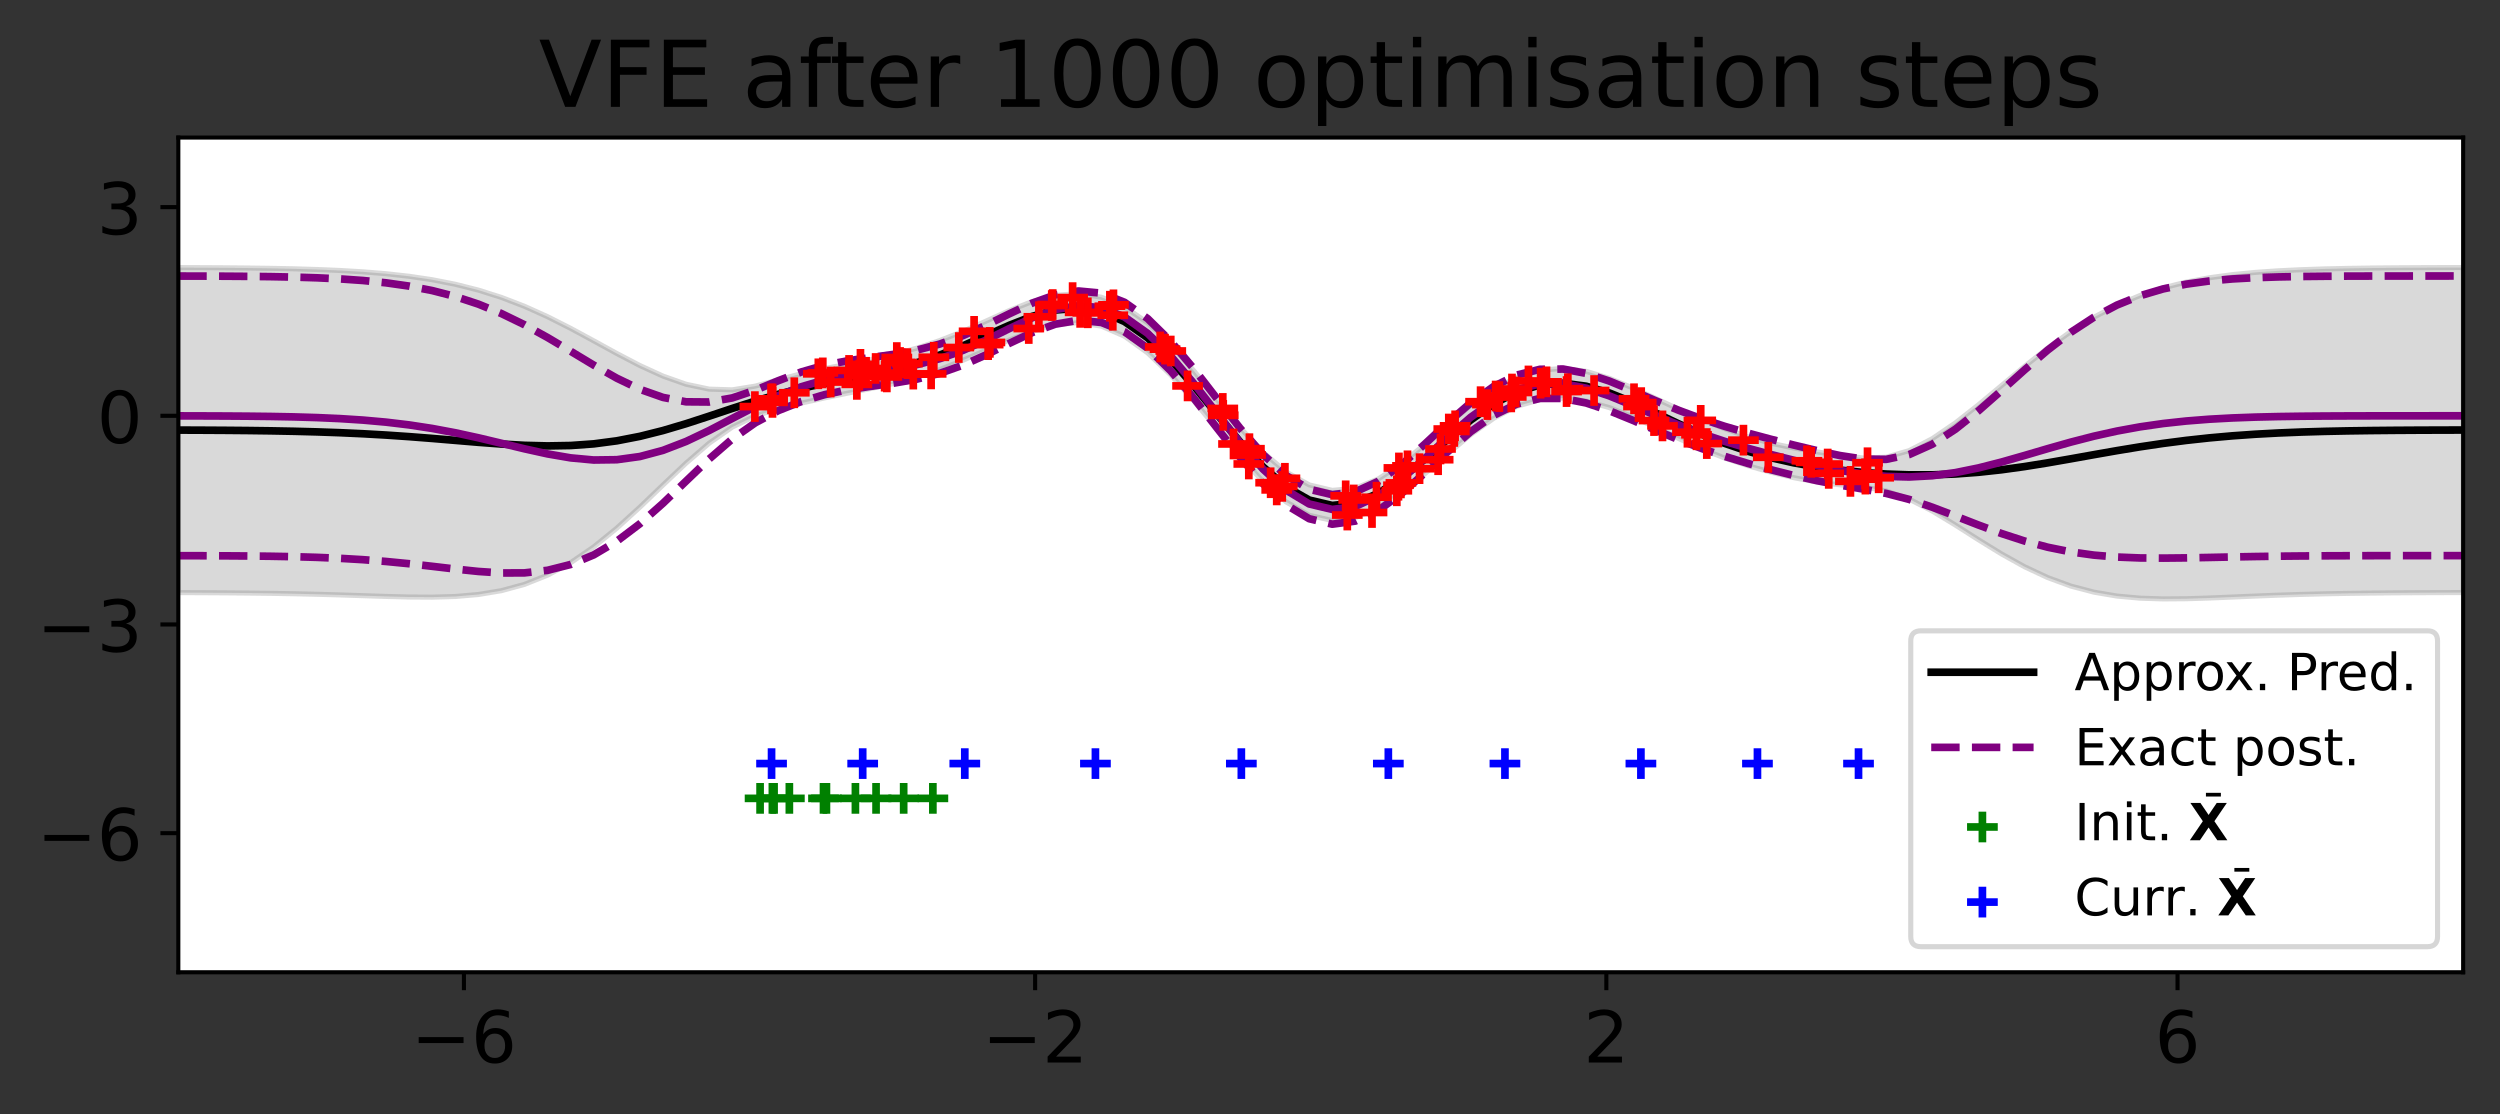 <?xml version="1.0" encoding="utf-8" standalone="no"?>
<!DOCTYPE svg PUBLIC "-//W3C//DTD SVG 1.1//EN"
  "http://www.w3.org/Graphics/SVG/1.1/DTD/svg11.dtd">
<!-- Created with matplotlib (https://matplotlib.org/) -->
<svg height="217.707pt" version="1.1" viewBox="0 0 488.439 217.707" width="488.439pt" xmlns="http://www.w3.org/2000/svg" xmlns:xlink="http://www.w3.org/1999/xlink">
 <rect x="0" y="0" width="488.439" height="217.707" fill="#333333" stroke="none"/>
 <defs>
  <style type="text/css">
*{stroke-linecap:butt;stroke-linejoin:round;}
  </style>
 </defs>
 <g id="figure_1">
  <g id="patch_1">
   <path d="M 0 217.707 
L 488.439 217.707 
L 488.439 -0 
L 0 -0 
z
" style="fill:none;"/>
  </g>
  <g id="axes_1">
   <g id="patch_2">
    <path d="M 34.839 189.957 
L 481.239 189.957 
L 481.239 26.877 
L 34.839 26.877 
z
" style="fill:#ffffff;"/>
   </g>
   <g id="PolyCollection_1">
    <defs>
     <path d="M 34.839 -165.43 
L 34.839 -101.925 
L 39.348 -101.908 
L 43.857 -101.881 
L 48.366 -101.842 
L 52.875 -101.785 
L 57.385 -101.706 
L 61.894 -101.603 
L 66.403 -101.475 
L 70.912 -101.328 
L 75.421 -101.181 
L 79.93 -101.067 
L 84.439 -101.038 
L 88.948 -101.168 
L 93.457 -101.555 
L 97.966 -102.306 
L 102.475 -103.535 
L 106.985 -105.338 
L 111.494 -107.777 
L 116.003 -110.859 
L 120.512 -114.521 
L 125.021 -118.623 
L 129.53 -122.949 
L 134.039 -127.221 
L 138.548 -131.112 
L 143.057 -134.265 
L 147.566 -136.438 
L 152.075 -137.852 
L 156.585 -138.959 
L 161.094 -139.964 
L 165.603 -140.896 
L 170.112 -141.796 
L 174.621 -142.779 
L 179.13 -143.993 
L 183.639 -145.518 
L 188.148 -147.326 
L 192.657 -149.298 
L 197.166 -151.262 
L 201.675 -153.004 
L 206.185 -154.25 
L 210.694 -154.679 
L 215.203 -153.991 
L 219.712 -152.014 
L 224.221 -148.769 
L 228.73 -144.459 
L 233.239 -139.401 
L 237.748 -133.966 
L 242.257 -128.559 
L 246.766 -123.63 
L 251.275 -119.654 
L 255.785 -117.038 
L 260.294 -116.009 
L 264.803 -116.565 
L 269.312 -118.498 
L 273.821 -121.476 
L 278.33 -125.121 
L 282.839 -129.035 
L 287.348 -132.798 
L 291.857 -136.003 
L 296.366 -138.334 
L 300.875 -139.634 
L 305.385 -139.927 
L 309.894 -139.349 
L 314.403 -138.08 
L 318.912 -136.305 
L 323.421 -134.22 
L 327.93 -132.048 
L 332.439 -130.004 
L 336.948 -128.225 
L 341.457 -126.729 
L 345.966 -125.458 
L 350.475 -124.378 
L 354.985 -123.536 
L 359.494 -122.98 
L 364.003 -122.572 
L 368.512 -121.796 
L 373.021 -120.188 
L 377.53 -117.86 
L 382.039 -115.125 
L 386.548 -112.254 
L 391.057 -109.477 
L 395.566 -106.971 
L 400.075 -104.86 
L 404.585 -103.207 
L 409.094 -102.018 
L 413.603 -101.252 
L 418.112 -100.84 
L 422.621 -100.694 
L 427.13 -100.73 
L 431.639 -100.871 
L 436.148 -101.059 
L 440.657 -101.253 
L 445.166 -101.43 
L 449.675 -101.576 
L 454.185 -101.691 
L 458.694 -101.776 
L 463.203 -101.837 
L 467.712 -101.879 
L 472.221 -101.906 
L 476.73 -101.924 
L 481.239 -101.935 
L 481.239 -165.44 
L 481.239 -165.44 
L 476.73 -165.429 
L 472.221 -165.41 
L 467.712 -165.381 
L 463.203 -165.337 
L 458.694 -165.269 
L 454.185 -165.167 
L 449.675 -165.017 
L 445.166 -164.8 
L 440.657 -164.489 
L 436.148 -164.049 
L 431.639 -163.435 
L 427.13 -162.593 
L 422.621 -161.461 
L 418.112 -159.975 
L 413.603 -158.077 
L 409.094 -155.728 
L 404.585 -152.922 
L 400.075 -149.695 
L 395.566 -146.133 
L 391.057 -142.377 
L 386.548 -138.617 
L 382.039 -135.076 
L 377.53 -132.003 
L 373.021 -129.672 
L 368.512 -128.381 
L 364.003 -128.227 
L 359.494 -128.737 
L 354.985 -129.418 
L 350.475 -130.174 
L 345.966 -131.12 
L 341.457 -132.375 
L 336.948 -133.952 
L 332.439 -135.781 
L 327.93 -137.781 
L 323.421 -139.875 
L 318.912 -141.949 
L 314.403 -143.802 
L 309.894 -145.156 
L 305.385 -145.738 
L 300.875 -145.366 
L 296.366 -143.983 
L 291.857 -141.648 
L 287.348 -138.505 
L 282.839 -134.784 
L 278.33 -130.838 
L 273.821 -127.126 
L 269.312 -124.146 
L 264.803 -122.318 
L 260.294 -121.898 
L 255.785 -122.974 
L 251.275 -125.503 
L 246.766 -129.332 
L 242.257 -134.195 
L 237.748 -139.684 
L 233.239 -145.268 
L 228.73 -150.402 
L 224.221 -154.647 
L 219.712 -157.749 
L 215.203 -159.632 
L 210.694 -160.343 
L 206.185 -160.001 
L 201.675 -158.8 
L 197.166 -157.014 
L 192.657 -154.969 
L 188.148 -152.962 
L 183.639 -151.182 
L 179.13 -149.689 
L 174.621 -148.457 
L 170.112 -147.435 
L 165.603 -146.552 
L 161.094 -145.693 
L 156.585 -144.703 
L 152.075 -143.499 
L 147.566 -142.269 
L 143.057 -141.541 
L 138.548 -141.682 
L 134.039 -142.636 
L 129.53 -144.228 
L 125.021 -146.288 
L 120.512 -148.64 
L 116.003 -151.113 
L 111.494 -153.552 
L 106.985 -155.831 
L 102.475 -157.862 
L 97.966 -159.598 
L 93.457 -161.029 
L 88.948 -162.171 
L 84.439 -163.057 
L 79.93 -163.729 
L 75.421 -164.23 
L 70.912 -164.597 
L 66.403 -164.863 
L 61.894 -165.053 
L 57.385 -165.187 
L 52.875 -165.279 
L 48.366 -165.342 
L 43.857 -165.385 
L 39.348 -165.412 
L 34.839 -165.43 
z
" id="m2a911eee65" style="stroke:#808080;stroke-opacity:0.3;"/>
    </defs>
    <g clip-path="url(#pc7a879ad58)">
     <use style="fill:#808080;fill-opacity:0.3;stroke:#808080;stroke-opacity:0.3;" x="0" xlink:href="#m2a911eee65" y="217.707"/>
    </g>
   </g>
   <g id="line2d_1">
    <path clip-path="url(#pc7a879ad58)" d="M 34.839 84.029 
L 39.348 84.047 
L 43.857 84.074 
L 48.366 84.114 
L 52.875 84.174 
L 57.385 84.26 
L 61.894 84.379 
L 66.403 84.538 
L 70.912 84.744 
L 75.421 85.001 
L 79.93 85.309 
L 84.439 85.659 
L 88.948 86.037 
L 93.457 86.415 
L 97.966 86.754 
L 102.475 87.008 
L 106.985 87.122 
L 111.494 87.042 
L 116.003 86.72 
L 120.512 86.126 
L 125.021 85.251 
L 129.53 84.118 
L 134.039 82.778 
L 138.548 81.309 
L 143.057 79.803 
L 147.566 78.353 
L 152.075 77.031 
L 156.585 75.875 
L 161.094 74.878 
L 165.603 73.983 
L 170.112 73.091 
L 174.621 72.088 
L 179.13 70.866 
L 183.639 69.356 
L 188.148 67.562 
L 192.657 65.573 
L 197.166 63.568 
L 201.675 61.805 
L 206.185 60.581 
L 210.694 60.196 
L 215.203 60.895 
L 219.712 62.825 
L 224.221 65.999 
L 228.73 70.276 
L 233.239 75.372 
L 237.748 80.882 
L 242.257 86.329 
L 246.766 91.225 
L 251.275 95.128 
L 255.785 97.701 
L 260.294 98.753 
L 264.803 98.265 
L 269.312 96.384 
L 273.821 93.405 
L 278.33 89.727 
L 282.839 85.797 
L 287.348 82.055 
L 291.857 78.881 
L 296.366 76.548 
L 300.875 75.207 
L 305.385 74.874 
L 309.894 75.454 
L 314.403 76.766 
L 318.912 78.58 
L 323.421 80.659 
L 327.93 82.792 
L 332.439 84.814 
L 336.948 86.618 
L 341.457 88.154 
L 345.966 89.417 
L 350.475 90.431 
L 354.985 91.23 
L 359.494 91.848 
L 364.003 92.308 
L 368.512 92.618 
L 373.021 92.776 
L 377.53 92.775 
L 382.039 92.606 
L 386.548 92.271 
L 391.057 91.779 
L 395.566 91.155 
L 400.075 90.429 
L 404.585 89.642 
L 409.094 88.833 
L 413.603 88.042 
L 418.112 87.299 
L 422.621 86.629 
L 427.13 86.045 
L 431.639 85.553 
L 436.148 85.152 
L 440.657 84.835 
L 445.166 84.592 
L 449.675 84.41 
L 454.185 84.278 
L 458.694 84.184 
L 463.203 84.12 
L 467.712 84.077 
L 472.221 84.048 
L 476.73 84.03 
L 481.239 84.019 
" style="fill:none;stroke:#000000;stroke-linecap:square;stroke-width:1.5;"/>
   </g>
   <g id="line2d_2">
    <path clip-path="url(#pc7a879ad58)" d="M 34.839 108.565 
L 39.348 108.576 
L 43.857 108.595 
L 48.366 108.627 
L 52.875 108.68 
L 57.385 108.764 
L 61.894 108.893 
L 66.403 109.082 
L 70.912 109.347 
L 75.421 109.698 
L 79.93 110.137 
L 84.439 110.645 
L 88.948 111.176 
L 93.457 111.648 
L 97.966 111.947 
L 102.475 111.926 
L 106.985 111.423 
L 111.494 110.289 
L 116.003 108.41 
L 120.512 105.74 
L 125.021 102.329 
L 129.53 98.33 
L 134.039 93.999 
L 138.548 89.683 
L 143.057 85.775 
L 147.566 82.603 
L 152.075 80.217 
L 156.585 78.434 
L 161.094 77.109 
L 165.603 76.162 
L 170.112 75.476 
L 174.621 74.858 
L 179.13 74.075 
L 183.639 72.932 
L 188.148 71.333 
L 192.657 69.325 
L 197.166 67.101 
L 201.675 64.975 
L 206.185 63.336 
L 210.694 62.573 
L 215.203 63.007 
L 219.712 64.822 
L 224.221 68.029 
L 228.73 72.461 
L 233.239 77.793 
L 237.748 83.584 
L 242.257 89.328 
L 246.766 94.506 
L 251.275 98.639 
L 255.785 101.348 
L 260.294 102.414 
L 264.803 101.807 
L 269.312 99.698 
L 273.821 96.425 
L 278.33 92.441 
L 282.839 88.248 
L 287.348 84.338 
L 291.857 81.134 
L 296.366 78.928 
L 300.875 77.848 
L 305.385 77.846 
L 309.894 78.734 
L 314.403 80.239 
L 318.912 82.078 
L 323.421 84.018 
L 327.93 85.894 
L 332.439 87.618 
L 336.948 89.16 
L 341.457 90.532 
L 345.966 91.769 
L 350.475 92.899 
L 354.985 93.913 
L 359.494 94.785 
L 364.003 95.548 
L 368.512 96.399 
L 373.021 97.578 
L 377.53 99.1 
L 382.039 100.82 
L 386.548 102.577 
L 391.057 104.241 
L 395.566 105.708 
L 400.075 106.914 
L 404.585 107.828 
L 409.094 108.456 
L 413.603 108.833 
L 418.112 109.009 
L 422.621 109.045 
L 427.13 108.997 
L 431.639 108.911 
L 436.148 108.816 
L 440.657 108.733 
L 445.166 108.668 
L 449.675 108.623 
L 454.185 108.592 
L 458.694 108.574 
L 463.203 108.563 
L 467.712 108.558 
L 472.221 108.555 
L 476.73 108.554 
L 481.239 108.553 
" style="fill:none;stroke:#800080;stroke-dasharray:5.55,2.4;stroke-dashoffset:0;stroke-width:1.5;"/>
   </g>
   <g id="line2d_3">
    <path clip-path="url(#pc7a879ad58)" d="M 34.839 81.249 
L 39.348 81.26 
L 43.857 81.279 
L 48.366 81.311 
L 52.875 81.365 
L 57.385 81.451 
L 61.894 81.585 
L 66.403 81.785 
L 70.912 82.075 
L 75.421 82.478 
L 79.93 83.017 
L 84.439 83.708 
L 88.948 84.552 
L 93.457 85.533 
L 97.966 86.605 
L 102.475 87.69 
L 106.985 88.684 
L 111.494 89.458 
L 116.003 89.875 
L 120.512 89.815 
L 125.021 89.194 
L 129.53 87.989 
L 134.039 86.252 
L 138.548 84.113 
L 143.057 81.762 
L 147.566 79.42 
L 152.075 77.297 
L 156.585 75.548 
L 161.094 74.238 
L 165.603 73.324 
L 170.112 72.663 
L 174.621 72.043 
L 179.13 71.24 
L 183.639 70.07 
L 188.148 68.452 
L 192.657 66.435 
L 197.166 64.213 
L 201.675 62.098 
L 206.185 60.47 
L 210.694 59.713 
L 215.203 60.141 
L 219.712 61.942 
L 224.221 65.138 
L 228.73 69.569 
L 233.239 74.915 
L 237.748 80.726 
L 242.257 86.482 
L 246.766 91.655 
L 251.275 95.771 
L 255.785 98.466 
L 260.294 99.533 
L 264.803 98.945 
L 269.312 96.86 
L 273.821 93.603 
L 278.33 89.621 
L 282.839 85.425 
L 287.348 81.514 
L 291.857 78.31 
L 296.366 76.098 
L 300.875 75.001 
L 305.385 74.974 
L 309.894 75.84 
L 314.403 77.34 
L 318.912 79.192 
L 323.421 81.144 
L 327.93 83.018 
L 332.439 84.718 
L 336.948 86.225 
L 341.457 87.567 
L 345.966 88.791 
L 350.475 89.928 
L 354.985 90.975 
L 359.494 91.895 
L 364.003 92.619 
L 368.512 93.072 
L 373.021 93.192 
L 377.53 92.945 
L 382.039 92.338 
L 386.548 91.42 
L 391.057 90.269 
L 395.566 88.981 
L 400.075 87.655 
L 404.585 86.379 
L 409.094 85.22 
L 413.603 84.219 
L 418.112 83.395 
L 422.621 82.747 
L 427.13 82.258 
L 431.639 81.903 
L 436.148 81.657 
L 440.657 81.492 
L 445.166 81.387 
L 449.675 81.321 
L 454.185 81.283 
L 458.694 81.261 
L 463.203 81.249 
L 467.712 81.243 
L 472.221 81.239 
L 476.73 81.238 
L 481.239 81.237 
" style="fill:none;stroke:#800080;stroke-linecap:square;stroke-width:1.5;"/>
   </g>
   <g id="line2d_4">
    <path clip-path="url(#pc7a879ad58)" d="M 34.839 53.934 
L 39.348 53.945 
L 43.857 53.964 
L 48.366 53.996 
L 52.875 54.051 
L 57.385 54.139 
L 61.894 54.277 
L 66.403 54.489 
L 70.912 54.803 
L 75.421 55.258 
L 79.93 55.897 
L 84.439 56.77 
L 88.948 57.929 
L 93.457 59.418 
L 97.966 61.262 
L 102.475 63.455 
L 106.985 65.945 
L 111.494 68.626 
L 116.003 71.341 
L 120.512 73.89 
L 125.021 76.058 
L 129.53 77.647 
L 134.039 78.505 
L 138.548 78.543 
L 143.057 77.748 
L 147.566 76.236 
L 152.075 74.376 
L 156.585 72.662 
L 161.094 71.367 
L 165.603 70.486 
L 170.112 69.85 
L 174.621 69.229 
L 179.13 68.404 
L 183.639 67.209 
L 188.148 65.57 
L 192.657 63.544 
L 197.166 61.325 
L 201.675 59.221 
L 206.185 57.605 
L 210.694 56.853 
L 215.203 57.275 
L 219.712 59.062 
L 224.221 62.246 
L 228.73 66.677 
L 233.239 72.037 
L 237.748 77.868 
L 242.257 83.636 
L 246.766 88.805 
L 251.275 92.903 
L 255.785 95.584 
L 260.294 96.653 
L 264.803 96.083 
L 269.312 94.022 
L 273.821 90.78 
L 278.33 86.802 
L 282.839 82.602 
L 287.348 78.69 
L 291.857 75.486 
L 296.366 73.269 
L 300.875 72.153 
L 305.385 72.101 
L 309.894 72.946 
L 314.403 74.442 
L 318.912 76.305 
L 323.421 78.271 
L 327.93 80.142 
L 332.439 81.818 
L 336.948 83.29 
L 341.457 84.602 
L 345.966 85.813 
L 350.475 86.957 
L 354.985 88.037 
L 359.494 89.004 
L 364.003 89.69 
L 368.512 89.746 
L 373.021 88.806 
L 377.53 86.789 
L 382.039 83.857 
L 386.548 80.263 
L 391.057 76.297 
L 395.566 72.253 
L 400.075 68.396 
L 404.585 64.93 
L 409.094 61.983 
L 413.603 59.605 
L 418.112 57.781 
L 422.621 56.448 
L 427.13 55.518 
L 431.639 54.896 
L 436.148 54.498 
L 440.657 54.252 
L 445.166 54.105 
L 449.675 54.02 
L 454.185 53.973 
L 458.694 53.947 
L 463.203 53.934 
L 467.712 53.927 
L 472.221 53.924 
L 476.73 53.923 
L 481.239 53.922 
" style="fill:none;stroke:#800080;stroke-dasharray:5.55,2.4;stroke-dashoffset:0;stroke-width:1.5;"/>
   </g>
   <g id="matplotlib.axis_1">
    <g id="xtick_1">
     <g id="line2d_5">
      <defs>
       <path d="M 0 0 
L 0 3.5 
" id="mea183a3220" style="stroke:#000000;stroke-width:0.8;"/>
      </defs>
      <g>
       <use style="stroke:#000000;stroke-width:0.8;" x="90.639" xlink:href="#mea183a3220" y="189.957"/>
      </g>
     </g>
     <g id="text_1">
      <!-- −6 -->
      <defs>
       <path d="M 10.594 35.5 
L 73.188 35.5 
L 73.188 27.203 
L 10.594 27.203 
z
" id="DejaVuSans-8722"/>
       <path d="M 33.016 40.375 
Q 26.375 40.375 22.484 35.828 
Q 18.609 31.297 18.609 23.391 
Q 18.609 15.531 22.484 10.953 
Q 26.375 6.391 33.016 6.391 
Q 39.656 6.391 43.531 10.953 
Q 47.406 15.531 47.406 23.391 
Q 47.406 31.297 43.531 35.828 
Q 39.656 40.375 33.016 40.375 
z
M 52.594 71.297 
L 52.594 62.312 
Q 48.875 64.062 45.094 64.984 
Q 41.312 65.922 37.594 65.922 
Q 27.828 65.922 22.672 59.328 
Q 17.531 52.734 16.797 39.406 
Q 19.672 43.656 24.016 45.922 
Q 28.375 48.188 33.594 48.188 
Q 44.578 48.188 50.953 41.516 
Q 57.328 34.859 57.328 23.391 
Q 57.328 12.156 50.688 5.359 
Q 44.047 -1.422 33.016 -1.422 
Q 20.359 -1.422 13.672 8.266 
Q 6.984 17.969 6.984 36.375 
Q 6.984 53.656 15.188 63.938 
Q 23.391 74.219 37.203 74.219 
Q 40.922 74.219 44.703 73.484 
Q 48.484 72.75 52.594 71.297 
z
" id="DejaVuSans-54"/>
      </defs>
      <g transform="translate(80.32 207.595)scale(0.14 -0.14)">
       <use xlink:href="#DejaVuSans-8722"/>
       <use x="83.789" xlink:href="#DejaVuSans-54"/>
      </g>
     </g>
    </g>
    <g id="xtick_2">
     <g id="line2d_6">
      <g>
       <use style="stroke:#000000;stroke-width:0.8;" x="202.239" xlink:href="#mea183a3220" y="189.957"/>
      </g>
     </g>
     <g id="text_2">
      <!-- −2 -->
      <defs>
       <path d="M 19.188 8.297 
L 53.609 8.297 
L 53.609 0 
L 7.328 0 
L 7.328 8.297 
Q 12.938 14.109 22.625 23.891 
Q 32.328 33.688 34.812 36.531 
Q 39.547 41.844 41.422 45.531 
Q 43.312 49.219 43.312 52.781 
Q 43.312 58.594 39.234 62.25 
Q 35.156 65.922 28.609 65.922 
Q 23.969 65.922 18.812 64.312 
Q 13.672 62.703 7.812 59.422 
L 7.812 69.391 
Q 13.766 71.781 18.938 73 
Q 24.125 74.219 28.422 74.219 
Q 39.75 74.219 46.484 68.547 
Q 53.219 62.891 53.219 53.422 
Q 53.219 48.922 51.531 44.891 
Q 49.859 40.875 45.406 35.406 
Q 44.188 33.984 37.641 27.219 
Q 31.109 20.453 19.188 8.297 
z
" id="DejaVuSans-50"/>
      </defs>
      <g transform="translate(191.92 207.595)scale(0.14 -0.14)">
       <use xlink:href="#DejaVuSans-8722"/>
       <use x="83.789" xlink:href="#DejaVuSans-50"/>
      </g>
     </g>
    </g>
    <g id="xtick_3">
     <g id="line2d_7">
      <g>
       <use style="stroke:#000000;stroke-width:0.8;" x="313.839" xlink:href="#mea183a3220" y="189.957"/>
      </g>
     </g>
     <g id="text_3">
      <!-- 2 -->
      <g transform="translate(309.385 207.595)scale(0.14 -0.14)">
       <use xlink:href="#DejaVuSans-50"/>
      </g>
     </g>
    </g>
    <g id="xtick_4">
     <g id="line2d_8">
      <g>
       <use style="stroke:#000000;stroke-width:0.8;" x="425.439" xlink:href="#mea183a3220" y="189.957"/>
      </g>
     </g>
     <g id="text_4">
      <!-- 6 -->
      <g transform="translate(420.985 207.595)scale(0.14 -0.14)">
       <use xlink:href="#DejaVuSans-54"/>
      </g>
     </g>
    </g>
   </g>
   <g id="matplotlib.axis_2">
    <g id="ytick_1">
     <g id="line2d_9">
      <defs>
       <path d="M 0 0 
L -3.5 0 
" id="m65c969b9b6" style="stroke:#000000;stroke-width:0.8;"/>
      </defs>
      <g>
       <use style="stroke:#000000;stroke-width:0.8;" x="34.839" xlink:href="#m65c969b9b6" y="162.777"/>
      </g>
     </g>
     <g id="text_5">
      <!-- −6 -->
      <g transform="translate(7.2 168.096)scale(0.14 -0.14)">
       <use xlink:href="#DejaVuSans-8722"/>
       <use x="83.789" xlink:href="#DejaVuSans-54"/>
      </g>
     </g>
    </g>
    <g id="ytick_2">
     <g id="line2d_10">
      <g>
       <use style="stroke:#000000;stroke-width:0.8;" x="34.839" xlink:href="#m65c969b9b6" y="122.007"/>
      </g>
     </g>
     <g id="text_6">
      <!-- −3 -->
      <defs>
       <path d="M 40.578 39.312 
Q 47.656 37.797 51.625 33 
Q 55.609 28.219 55.609 21.188 
Q 55.609 10.406 48.188 4.484 
Q 40.766 -1.422 27.094 -1.422 
Q 22.516 -1.422 17.656 -0.516 
Q 12.797 0.391 7.625 2.203 
L 7.625 11.719 
Q 11.719 9.328 16.594 8.109 
Q 21.484 6.891 26.812 6.891 
Q 36.078 6.891 40.938 10.547 
Q 45.797 14.203 45.797 21.188 
Q 45.797 27.641 41.281 31.266 
Q 36.766 34.906 28.719 34.906 
L 20.219 34.906 
L 20.219 43.016 
L 29.109 43.016 
Q 36.375 43.016 40.234 45.922 
Q 44.094 48.828 44.094 54.297 
Q 44.094 59.906 40.109 62.906 
Q 36.141 65.922 28.719 65.922 
Q 24.656 65.922 20.016 65.031 
Q 15.375 64.156 9.812 62.312 
L 9.812 71.094 
Q 15.438 72.656 20.344 73.438 
Q 25.25 74.219 29.594 74.219 
Q 40.828 74.219 47.359 69.109 
Q 53.906 64.016 53.906 55.328 
Q 53.906 49.266 50.438 45.094 
Q 46.969 40.922 40.578 39.312 
z
" id="DejaVuSans-51"/>
      </defs>
      <g transform="translate(7.2 127.326)scale(0.14 -0.14)">
       <use xlink:href="#DejaVuSans-8722"/>
       <use x="83.789" xlink:href="#DejaVuSans-51"/>
      </g>
     </g>
    </g>
    <g id="ytick_3">
     <g id="line2d_11">
      <g>
       <use style="stroke:#000000;stroke-width:0.8;" x="34.839" xlink:href="#m65c969b9b6" y="81.237"/>
      </g>
     </g>
     <g id="text_7">
      <!-- 0 -->
      <defs>
       <path d="M 31.781 66.406 
Q 24.172 66.406 20.328 58.906 
Q 16.5 51.422 16.5 36.375 
Q 16.5 21.391 20.328 13.891 
Q 24.172 6.391 31.781 6.391 
Q 39.453 6.391 43.281 13.891 
Q 47.125 21.391 47.125 36.375 
Q 47.125 51.422 43.281 58.906 
Q 39.453 66.406 31.781 66.406 
z
M 31.781 74.219 
Q 44.047 74.219 50.516 64.516 
Q 56.984 54.828 56.984 36.375 
Q 56.984 17.969 50.516 8.266 
Q 44.047 -1.422 31.781 -1.422 
Q 19.531 -1.422 13.062 8.266 
Q 6.594 17.969 6.594 36.375 
Q 6.594 54.828 13.062 64.516 
Q 19.531 74.219 31.781 74.219 
z
" id="DejaVuSans-48"/>
      </defs>
      <g transform="translate(18.932 86.556)scale(0.14 -0.14)">
       <use xlink:href="#DejaVuSans-48"/>
      </g>
     </g>
    </g>
    <g id="ytick_4">
     <g id="line2d_12">
      <g>
       <use style="stroke:#000000;stroke-width:0.8;" x="34.839" xlink:href="#m65c969b9b6" y="40.467"/>
      </g>
     </g>
     <g id="text_8">
      <!-- 3 -->
      <g transform="translate(18.932 45.786)scale(0.14 -0.14)">
       <use xlink:href="#DejaVuSans-51"/>
      </g>
     </g>
    </g>
   </g>
   <g id="PathCollection_1">
    <defs>
     <path d="M -3 0 
L 3 0 
M 0 3 
L 0 -3 
" id="m1fe8958df3" style="stroke:#ff0000;stroke-width:1.5;"/>
    </defs>
    <g clip-path="url(#pc7a879ad58)">
     <use style="fill:#ff0000;stroke:#ff0000;stroke-width:1.5;" x="268.934" xlink:href="#m1fe8958df3" y="97.151"/>
     <use style="fill:#ff0000;stroke:#ff0000;stroke-width:1.5;" x="306.069" xlink:href="#m1fe8958df3" y="76.504"/>
     <use style="fill:#ff0000;stroke:#ff0000;stroke-width:1.5;" x="280.976" xlink:href="#m1fe8958df3" y="89.811"/>
     <use style="fill:#ff0000;stroke:#ff0000;stroke-width:1.5;" x="268.057" xlink:href="#m1fe8958df3" y="100.131"/>
     <use style="fill:#ff0000;stroke:#ff0000;stroke-width:1.5;" x="240.999" xlink:href="#m1fe8958df3" y="86.743"/>
     <use style="fill:#ff0000;stroke:#ff0000;stroke-width:1.5;" x="290.603" xlink:href="#m1fe8958df3" y="79.05"/>
     <use style="fill:#ff0000;stroke:#ff0000;stroke-width:1.5;" x="244.109" xlink:href="#m1fe8958df3" y="87.661"/>
     <use style="fill:#ff0000;stroke:#ff0000;stroke-width:1.5;" x="345.483" xlink:href="#m1fe8958df3" y="89.344"/>
     <use style="fill:#ff0000;stroke:#ff0000;stroke-width:1.5;" x="361.529" xlink:href="#m1fe8958df3" y="94.05"/>
     <use style="fill:#ff0000;stroke:#ff0000;stroke-width:1.5;" x="232.023" xlink:href="#m1fe8958df3" y="75.394"/>
     <use style="fill:#ff0000;stroke:#ff0000;stroke-width:1.5;" x="323.152" xlink:href="#m1fe8958df3" y="82.173"/>
     <use style="fill:#ff0000;stroke:#ff0000;stroke-width:1.5;" x="264.488" xlink:href="#m1fe8958df3" y="97.68"/>
     <use style="fill:#ff0000;stroke:#ff0000;stroke-width:1.5;" x="273.227" xlink:href="#m1fe8958df3" y="94.804"/>
     <use style="fill:#ff0000;stroke:#ff0000;stroke-width:1.5;" x="353.032" xlink:href="#m1fe8958df3" y="90.023"/>
     <use style="fill:#ff0000;stroke:#ff0000;stroke-width:1.5;" x="162.294" xlink:href="#m1fe8958df3" y="74.643"/>
     <use style="fill:#ff0000;stroke:#ff0000;stroke-width:1.5;" x="165.886" xlink:href="#m1fe8958df3" y="72.37"/>
     <use style="fill:#ff0000;stroke:#ff0000;stroke-width:1.5;" x="150.952" xlink:href="#m1fe8958df3" y="77.949"/>
     <use style="fill:#ff0000;stroke:#ff0000;stroke-width:1.5;" x="332.28" xlink:href="#m1fe8958df3" y="82.133"/>
     <use style="fill:#ff0000;stroke:#ff0000;stroke-width:1.5;" x="320.124" xlink:href="#m1fe8958df3" y="79.432"/>
     <use style="fill:#ff0000;stroke:#ff0000;stroke-width:1.5;" x="340.626" xlink:href="#m1fe8958df3" y="85.997"/>
     <use style="fill:#ff0000;stroke:#ff0000;stroke-width:1.5;" x="364.867" xlink:href="#m1fe8958df3" y="90.409"/>
     <use style="fill:#ff0000;stroke:#ff0000;stroke-width:1.5;" x="324.811" xlink:href="#m1fe8958df3" y="83.209"/>
     <use style="fill:#ff0000;stroke:#ff0000;stroke-width:1.5;" x="249.441" xlink:href="#m1fe8958df3" y="95.711"/>
     <use style="fill:#ff0000;stroke:#ff0000;stroke-width:1.5;" x="320.653" xlink:href="#m1fe8958df3" y="78.659"/>
     <use style="fill:#ff0000;stroke:#ff0000;stroke-width:1.5;" x="172.838" xlink:href="#m1fe8958df3" y="73.491"/>
     <use style="fill:#ff0000;stroke:#ff0000;stroke-width:1.5;" x="289.269" xlink:href="#m1fe8958df3" y="78.482"/>
     <use style="fill:#ff0000;stroke:#ff0000;stroke-width:1.5;" x="178.436" xlink:href="#m1fe8958df3" y="73.096"/>
     <use style="fill:#ff0000;stroke:#ff0000;stroke-width:1.5;" x="357.289" xlink:href="#m1fe8958df3" y="92.481"/>
     <use style="fill:#ff0000;stroke:#ff0000;stroke-width:1.5;" x="262.916" xlink:href="#m1fe8958df3" y="96.874"/>
     <use style="fill:#ff0000;stroke:#ff0000;stroke-width:1.5;" x="238.992" xlink:href="#m1fe8958df3" y="81.146"/>
     <use style="fill:#ff0000;stroke:#ff0000;stroke-width:1.5;" x="205.488" xlink:href="#m1fe8958df3" y="59.696"/>
     <use style="fill:#ff0000;stroke:#ff0000;stroke-width:1.5;" x="319.248" xlink:href="#m1fe8958df3" y="77.911"/>
     <use style="fill:#ff0000;stroke:#ff0000;stroke-width:1.5;" x="248.252" xlink:href="#m1fe8958df3" y="94.312"/>
     <use style="fill:#ff0000;stroke:#ff0000;stroke-width:1.5;" x="273.314" xlink:href="#m1fe8958df3" y="91.422"/>
     <use style="fill:#ff0000;stroke:#ff0000;stroke-width:1.5;" x="150.633" xlink:href="#m1fe8958df3" y="77.929"/>
     <use style="fill:#ff0000;stroke:#ff0000;stroke-width:1.5;" x="284.295" xlink:href="#m1fe8958df3" y="83.196"/>
     <use style="fill:#ff0000;stroke:#ff0000;stroke-width:1.5;" x="283.059" xlink:href="#m1fe8958df3" y="83.82"/>
     <use style="fill:#ff0000;stroke:#ff0000;stroke-width:1.5;" x="284.139" xlink:href="#m1fe8958df3" y="84.298"/>
     <use style="fill:#ff0000;stroke:#ff0000;stroke-width:1.5;" x="357.084" xlink:href="#m1fe8958df3" y="90.663"/>
     <use style="fill:#ff0000;stroke:#ff0000;stroke-width:1.5;" x="298.621" xlink:href="#m1fe8958df3" y="74.433"/>
     <use style="fill:#ff0000;stroke:#ff0000;stroke-width:1.5;" x="226.681" xlink:href="#m1fe8958df3" y="67.788"/>
     <use style="fill:#ff0000;stroke:#ff0000;stroke-width:1.5;" x="243.985" xlink:href="#m1fe8958df3" y="90.644"/>
     <use style="fill:#ff0000;stroke:#ff0000;stroke-width:1.5;" x="302.15" xlink:href="#m1fe8958df3" y="74.599"/>
     <use style="fill:#ff0000;stroke:#ff0000;stroke-width:1.5;" x="159.881" xlink:href="#m1fe8958df3" y="73.031"/>
     <use style="fill:#ff0000;stroke:#ff0000;stroke-width:1.5;" x="295.261" xlink:href="#m1fe8958df3" y="77.553"/>
     <use style="fill:#ff0000;stroke:#ff0000;stroke-width:1.5;" x="296.125" xlink:href="#m1fe8958df3" y="76.574"/>
     <use style="fill:#ff0000;stroke:#ff0000;stroke-width:1.5;" x="193.396" xlink:href="#m1fe8958df3" y="66.899"/>
     <use style="fill:#ff0000;stroke:#ff0000;stroke-width:1.5;" x="175.215" xlink:href="#m1fe8958df3" y="69.854"/>
     <use style="fill:#ff0000;stroke:#ff0000;stroke-width:1.5;" x="216.843" xlink:href="#m1fe8958df3" y="59.832"/>
     <use style="fill:#ff0000;stroke:#ff0000;stroke-width:1.5;" x="227.619" xlink:href="#m1fe8958df3" y="68.211"/>
     <use style="fill:#ff0000;stroke:#ff0000;stroke-width:1.5;" x="273.707" xlink:href="#m1fe8958df3" y="94.344"/>
     <use style="fill:#ff0000;stroke:#ff0000;stroke-width:1.5;" x="244.335" xlink:href="#m1fe8958df3" y="88.896"/>
     <use style="fill:#ff0000;stroke:#ff0000;stroke-width:1.5;" x="367.044" xlink:href="#m1fe8958df3" y="93.34"/>
     <use style="fill:#ff0000;stroke:#ff0000;stroke-width:1.5;" x="169.215" xlink:href="#m1fe8958df3" y="72.739"/>
     <use style="fill:#ff0000;stroke:#ff0000;stroke-width:1.5;" x="193.06" xlink:href="#m1fe8958df3" y="67.334"/>
     <use style="fill:#ff0000;stroke:#ff0000;stroke-width:1.5;" x="182.443" xlink:href="#m1fe8958df3" y="69.8"/>
     <use style="fill:#ff0000;stroke:#ff0000;stroke-width:1.5;" x="292.213" xlink:href="#m1fe8958df3" y="77.377"/>
     <use style="fill:#ff0000;stroke:#ff0000;stroke-width:1.5;" x="202.974" xlink:href="#m1fe8958df3" y="61.889"/>
     <use style="fill:#ff0000;stroke:#ff0000;stroke-width:1.5;" x="250.52" xlink:href="#m1fe8958df3" y="95.031"/>
     <use style="fill:#ff0000;stroke:#ff0000;stroke-width:1.5;" x="200.995" xlink:href="#m1fe8958df3" y="64.188"/>
     <use style="fill:#ff0000;stroke:#ff0000;stroke-width:1.5;" x="181.921" xlink:href="#m1fe8958df3" y="73.054"/>
     <use style="fill:#ff0000;stroke:#ff0000;stroke-width:1.5;" x="171.075" xlink:href="#m1fe8958df3" y="71.991"/>
     <use style="fill:#ff0000;stroke:#ff0000;stroke-width:1.5;" x="292.932" xlink:href="#m1fe8958df3" y="77.489"/>
     <use style="fill:#ff0000;stroke:#ff0000;stroke-width:1.5;" x="177.281" xlink:href="#m1fe8958df3" y="71.041"/>
     <use style="fill:#ff0000;stroke:#ff0000;stroke-width:1.5;" x="190.316" xlink:href="#m1fe8958df3" y="64.733"/>
     <use style="fill:#ff0000;stroke:#ff0000;stroke-width:1.5;" x="228.739" xlink:href="#m1fe8958df3" y="68.575"/>
     <use style="fill:#ff0000;stroke:#ff0000;stroke-width:1.5;" x="329.685" xlink:href="#m1fe8958df3" y="84.447"/>
     <use style="fill:#ff0000;stroke:#ff0000;stroke-width:1.5;" x="168.112" xlink:href="#m1fe8958df3" y="71.188"/>
     <use style="fill:#ff0000;stroke:#ff0000;stroke-width:1.5;" x="333.468" xlink:href="#m1fe8958df3" y="86.661"/>
     <use style="fill:#ff0000;stroke:#ff0000;stroke-width:1.5;" x="167.888" xlink:href="#m1fe8958df3" y="73.3"/>
     <use style="fill:#ff0000;stroke:#ff0000;stroke-width:1.5;" x="364.385" xlink:href="#m1fe8958df3" y="92.568"/>
     <use style="fill:#ff0000;stroke:#ff0000;stroke-width:1.5;" x="251.042" xlink:href="#m1fe8958df3" y="93.443"/>
     <use style="fill:#ff0000;stroke:#ff0000;stroke-width:1.5;" x="364.452" xlink:href="#m1fe8958df3" y="93.61"/>
     <use style="fill:#ff0000;stroke:#ff0000;stroke-width:1.5;" x="281.441" xlink:href="#m1fe8958df3" y="87.717"/>
     <use style="fill:#ff0000;stroke:#ff0000;stroke-width:1.5;" x="311.443" xlink:href="#m1fe8958df3" y="76.3"/>
     <use style="fill:#ff0000;stroke:#ff0000;stroke-width:1.5;" x="155.186" xlink:href="#m1fe8958df3" y="76.737"/>
     <use style="fill:#ff0000;stroke:#ff0000;stroke-width:1.5;" x="209.562" xlink:href="#m1fe8958df3" y="58.145"/>
     <use style="fill:#ff0000;stroke:#ff0000;stroke-width:1.5;" x="173.267" xlink:href="#m1fe8958df3" y="73.645"/>
     <use style="fill:#ff0000;stroke:#ff0000;stroke-width:1.5;" x="212.538" xlink:href="#m1fe8958df3" y="61.115"/>
     <use style="fill:#ff0000;stroke:#ff0000;stroke-width:1.5;" x="172.939" xlink:href="#m1fe8958df3" y="72.891"/>
     <use style="fill:#ff0000;stroke:#ff0000;stroke-width:1.5;" x="217.413" xlink:href="#m1fe8958df3" y="61.591"/>
     <use style="fill:#ff0000;stroke:#ff0000;stroke-width:1.5;" x="238.903" xlink:href="#m1fe8958df3" y="79.802"/>
     <use style="fill:#ff0000;stroke:#ff0000;stroke-width:1.5;" x="160.757" xlink:href="#m1fe8958df3" y="72.859"/>
     <use style="fill:#ff0000;stroke:#ff0000;stroke-width:1.5;" x="300.999" xlink:href="#m1fe8958df3" y="74.857"/>
     <use style="fill:#ff0000;stroke:#ff0000;stroke-width:1.5;" x="272.905" xlink:href="#m1fe8958df3" y="95.888"/>
     <use style="fill:#ff0000;stroke:#ff0000;stroke-width:1.5;" x="205.674" xlink:href="#m1fe8958df3" y="59.499"/>
     <use style="fill:#ff0000;stroke:#ff0000;stroke-width:1.5;" x="263.228" xlink:href="#m1fe8958df3" y="100.621"/>
     <use style="fill:#ff0000;stroke:#ff0000;stroke-width:1.5;" x="167.407" xlink:href="#m1fe8958df3" y="75.098"/>
     <use style="fill:#ff0000;stroke:#ff0000;stroke-width:1.5;" x="274.99" xlink:href="#m1fe8958df3" y="91.011"/>
     <use style="fill:#ff0000;stroke:#ff0000;stroke-width:1.5;" x="353.858" xlink:href="#m1fe8958df3" y="90.329"/>
     <use style="fill:#ff0000;stroke:#ff0000;stroke-width:1.5;" x="217.544" xlink:href="#m1fe8958df3" y="59.558"/>
     <use style="fill:#ff0000;stroke:#ff0000;stroke-width:1.5;" x="295.405" xlink:href="#m1fe8958df3" y="76.004"/>
     <use style="fill:#ff0000;stroke:#ff0000;stroke-width:1.5;" x="175.856" xlink:href="#m1fe8958df3" y="70.819"/>
     <use style="fill:#ff0000;stroke:#ff0000;stroke-width:1.5;" x="306.323" xlink:href="#m1fe8958df3" y="75.945"/>
     <use style="fill:#ff0000;stroke:#ff0000;stroke-width:1.5;" x="211.035" xlink:href="#m1fe8958df3" y="61.032"/>
     <use style="fill:#ff0000;stroke:#ff0000;stroke-width:1.5;" x="187.327" xlink:href="#m1fe8958df3" y="67.898"/>
     <use style="fill:#ff0000;stroke:#ff0000;stroke-width:1.5;" x="277.349" xlink:href="#m1fe8958df3" y="91.568"/>
     <use style="fill:#ff0000;stroke:#ff0000;stroke-width:1.5;" x="150.927" xlink:href="#m1fe8958df3" y="78.617"/>
     <use style="fill:#ff0000;stroke:#ff0000;stroke-width:1.5;" x="331.458" xlink:href="#m1fe8958df3" y="84.942"/>
     <use style="fill:#ff0000;stroke:#ff0000;stroke-width:1.5;" x="147.487" xlink:href="#m1fe8958df3" y="79.441"/>
    </g>
   </g>
   <g id="PathCollection_2">
    <defs>
     <path d="M -3 0 
L 3 0 
M 0 3 
L 0 -3 
" id="m3077de459e" style="stroke:#008000;stroke-width:1.5;"/>
    </defs>
    <g clip-path="url(#pc7a879ad58)">
     <use style="fill:#008000;stroke:#008000;stroke-width:1.5;" x="150.905" xlink:href="#m3077de459e" y="155.982"/>
     <use style="fill:#008000;stroke:#008000;stroke-width:1.5;" x="154.222" xlink:href="#m3077de459e" y="155.982"/>
     <use style="fill:#008000;stroke:#008000;stroke-width:1.5;" x="182.259" xlink:href="#m3077de459e" y="155.982"/>
     <use style="fill:#008000;stroke:#008000;stroke-width:1.5;" x="167.127" xlink:href="#m3077de459e" y="155.982"/>
     <use style="fill:#008000;stroke:#008000;stroke-width:1.5;" x="160.893" xlink:href="#m3077de459e" y="155.982"/>
     <use style="fill:#008000;stroke:#008000;stroke-width:1.5;" x="161.466" xlink:href="#m3077de459e" y="155.982"/>
     <use style="fill:#008000;stroke:#008000;stroke-width:1.5;" x="151.236" xlink:href="#m3077de459e" y="155.982"/>
     <use style="fill:#008000;stroke:#008000;stroke-width:1.5;" x="171.161" xlink:href="#m3077de459e" y="155.982"/>
     <use style="fill:#008000;stroke:#008000;stroke-width:1.5;" x="176.555" xlink:href="#m3077de459e" y="155.982"/>
     <use style="fill:#008000;stroke:#008000;stroke-width:1.5;" x="148.503" xlink:href="#m3077de459e" y="155.982"/>
    </g>
   </g>
   <g id="PathCollection_3">
    <defs>
     <path d="M -3 0 
L 3 0 
M 0 3 
L 0 -3 
" id="m7f56981854" style="stroke:#0000ff;stroke-width:1.5;"/>
    </defs>
    <g clip-path="url(#pc7a879ad58)">
     <use style="fill:#0000ff;stroke:#0000ff;stroke-width:1.5;" x="188.498" xlink:href="#m7f56981854" y="149.187"/>
     <use style="fill:#0000ff;stroke:#0000ff;stroke-width:1.5;" x="168.547" xlink:href="#m7f56981854" y="149.187"/>
     <use style="fill:#0000ff;stroke:#0000ff;stroke-width:1.5;" x="363.109" xlink:href="#m7f56981854" y="149.187"/>
     <use style="fill:#0000ff;stroke:#0000ff;stroke-width:1.5;" x="320.593" xlink:href="#m7f56981854" y="149.187"/>
     <use style="fill:#0000ff;stroke:#0000ff;stroke-width:1.5;" x="271.247" xlink:href="#m7f56981854" y="149.187"/>
     <use style="fill:#0000ff;stroke:#0000ff;stroke-width:1.5;" x="242.529" xlink:href="#m7f56981854" y="149.187"/>
     <use style="fill:#0000ff;stroke:#0000ff;stroke-width:1.5;" x="214.02" xlink:href="#m7f56981854" y="149.187"/>
     <use style="fill:#0000ff;stroke:#0000ff;stroke-width:1.5;" x="294.029" xlink:href="#m7f56981854" y="149.187"/>
     <use style="fill:#0000ff;stroke:#0000ff;stroke-width:1.5;" x="343.364" xlink:href="#m7f56981854" y="149.187"/>
     <use style="fill:#0000ff;stroke:#0000ff;stroke-width:1.5;" x="150.743" xlink:href="#m7f56981854" y="149.187"/>
    </g>
   </g>
   <g id="patch_3">
    <path d="M 34.839 189.957 
L 34.839 26.877 
" style="fill:none;stroke:#000000;stroke-linecap:square;stroke-linejoin:miter;stroke-width:0.8;"/>
   </g>
   <g id="patch_4">
    <path d="M 481.239 189.957 
L 481.239 26.877 
" style="fill:none;stroke:#000000;stroke-linecap:square;stroke-linejoin:miter;stroke-width:0.8;"/>
   </g>
   <g id="patch_5">
    <path d="M 34.839 189.957 
L 481.239 189.957 
" style="fill:none;stroke:#000000;stroke-linecap:square;stroke-linejoin:miter;stroke-width:0.8;"/>
   </g>
   <g id="patch_6">
    <path d="M 34.839 26.877 
L 481.239 26.877 
" style="fill:none;stroke:#000000;stroke-linecap:square;stroke-linejoin:miter;stroke-width:0.8;"/>
   </g>
   <g id="text_9">
    <!-- VFE after 1000 optimisation steps -->
    <defs>
     <path d="M 28.609 0 
L 0.781 72.906 
L 11.078 72.906 
L 34.188 11.531 
L 57.328 72.906 
L 67.578 72.906 
L 39.797 0 
z
" id="DejaVuSans-86"/>
     <path d="M 9.812 72.906 
L 51.703 72.906 
L 51.703 64.594 
L 19.672 64.594 
L 19.672 43.109 
L 48.578 43.109 
L 48.578 34.812 
L 19.672 34.812 
L 19.672 0 
L 9.812 0 
z
" id="DejaVuSans-70"/>
     <path d="M 9.812 72.906 
L 55.906 72.906 
L 55.906 64.594 
L 19.672 64.594 
L 19.672 43.016 
L 54.391 43.016 
L 54.391 34.719 
L 19.672 34.719 
L 19.672 8.297 
L 56.781 8.297 
L 56.781 0 
L 9.812 0 
z
" id="DejaVuSans-69"/>
     <path id="DejaVuSans-32"/>
     <path d="M 34.281 27.484 
Q 23.391 27.484 19.188 25 
Q 14.984 22.516 14.984 16.5 
Q 14.984 11.719 18.141 8.906 
Q 21.297 6.109 26.703 6.109 
Q 34.188 6.109 38.703 11.406 
Q 43.219 16.703 43.219 25.484 
L 43.219 27.484 
z
M 52.203 31.203 
L 52.203 0 
L 43.219 0 
L 43.219 8.297 
Q 40.141 3.328 35.547 0.953 
Q 30.953 -1.422 24.312 -1.422 
Q 15.922 -1.422 10.953 3.297 
Q 6 8.016 6 15.922 
Q 6 25.141 12.172 29.828 
Q 18.359 34.516 30.609 34.516 
L 43.219 34.516 
L 43.219 35.406 
Q 43.219 41.609 39.141 45 
Q 35.062 48.391 27.688 48.391 
Q 23 48.391 18.547 47.266 
Q 14.109 46.141 10.016 43.891 
L 10.016 52.203 
Q 14.938 54.109 19.578 55.047 
Q 24.219 56 28.609 56 
Q 40.484 56 46.344 49.844 
Q 52.203 43.703 52.203 31.203 
z
" id="DejaVuSans-97"/>
     <path d="M 37.109 75.984 
L 37.109 68.5 
L 28.516 68.5 
Q 23.688 68.5 21.797 66.547 
Q 19.922 64.594 19.922 59.516 
L 19.922 54.688 
L 34.719 54.688 
L 34.719 47.703 
L 19.922 47.703 
L 19.922 0 
L 10.891 0 
L 10.891 47.703 
L 2.297 47.703 
L 2.297 54.688 
L 10.891 54.688 
L 10.891 58.5 
Q 10.891 67.625 15.141 71.797 
Q 19.391 75.984 28.609 75.984 
z
" id="DejaVuSans-102"/>
     <path d="M 18.312 70.219 
L 18.312 54.688 
L 36.812 54.688 
L 36.812 47.703 
L 18.312 47.703 
L 18.312 18.016 
Q 18.312 11.328 20.141 9.422 
Q 21.969 7.516 27.594 7.516 
L 36.812 7.516 
L 36.812 0 
L 27.594 0 
Q 17.188 0 13.234 3.875 
Q 9.281 7.766 9.281 18.016 
L 9.281 47.703 
L 2.688 47.703 
L 2.688 54.688 
L 9.281 54.688 
L 9.281 70.219 
z
" id="DejaVuSans-116"/>
     <path d="M 56.203 29.594 
L 56.203 25.203 
L 14.891 25.203 
Q 15.484 15.922 20.484 11.062 
Q 25.484 6.203 34.422 6.203 
Q 39.594 6.203 44.453 7.469 
Q 49.312 8.734 54.109 11.281 
L 54.109 2.781 
Q 49.266 0.734 44.188 -0.344 
Q 39.109 -1.422 33.891 -1.422 
Q 20.797 -1.422 13.156 6.188 
Q 5.516 13.812 5.516 26.812 
Q 5.516 40.234 12.766 48.109 
Q 20.016 56 32.328 56 
Q 43.359 56 49.781 48.891 
Q 56.203 41.797 56.203 29.594 
z
M 47.219 32.234 
Q 47.125 39.594 43.094 43.984 
Q 39.062 48.391 32.422 48.391 
Q 24.906 48.391 20.391 44.141 
Q 15.875 39.891 15.188 32.172 
z
" id="DejaVuSans-101"/>
     <path d="M 41.109 46.297 
Q 39.594 47.172 37.812 47.578 
Q 36.031 48 33.891 48 
Q 26.266 48 22.188 43.047 
Q 18.109 38.094 18.109 28.812 
L 18.109 0 
L 9.078 0 
L 9.078 54.688 
L 18.109 54.688 
L 18.109 46.188 
Q 20.953 51.172 25.484 53.578 
Q 30.031 56 36.531 56 
Q 37.453 56 38.578 55.875 
Q 39.703 55.766 41.062 55.516 
z
" id="DejaVuSans-114"/>
     <path d="M 12.406 8.297 
L 28.516 8.297 
L 28.516 63.922 
L 10.984 60.406 
L 10.984 69.391 
L 28.422 72.906 
L 38.281 72.906 
L 38.281 8.297 
L 54.391 8.297 
L 54.391 0 
L 12.406 0 
z
" id="DejaVuSans-49"/>
     <path d="M 30.609 48.391 
Q 23.391 48.391 19.188 42.75 
Q 14.984 37.109 14.984 27.297 
Q 14.984 17.484 19.156 11.844 
Q 23.344 6.203 30.609 6.203 
Q 37.797 6.203 41.984 11.859 
Q 46.188 17.531 46.188 27.297 
Q 46.188 37.016 41.984 42.703 
Q 37.797 48.391 30.609 48.391 
z
M 30.609 56 
Q 42.328 56 49.016 48.375 
Q 55.719 40.766 55.719 27.297 
Q 55.719 13.875 49.016 6.219 
Q 42.328 -1.422 30.609 -1.422 
Q 18.844 -1.422 12.172 6.219 
Q 5.516 13.875 5.516 27.297 
Q 5.516 40.766 12.172 48.375 
Q 18.844 56 30.609 56 
z
" id="DejaVuSans-111"/>
     <path d="M 18.109 8.203 
L 18.109 -20.797 
L 9.078 -20.797 
L 9.078 54.688 
L 18.109 54.688 
L 18.109 46.391 
Q 20.953 51.266 25.266 53.625 
Q 29.594 56 35.594 56 
Q 45.562 56 51.781 48.094 
Q 58.016 40.188 58.016 27.297 
Q 58.016 14.406 51.781 6.484 
Q 45.562 -1.422 35.594 -1.422 
Q 29.594 -1.422 25.266 0.953 
Q 20.953 3.328 18.109 8.203 
z
M 48.688 27.297 
Q 48.688 37.203 44.609 42.844 
Q 40.531 48.484 33.406 48.484 
Q 26.266 48.484 22.188 42.844 
Q 18.109 37.203 18.109 27.297 
Q 18.109 17.391 22.188 11.75 
Q 26.266 6.109 33.406 6.109 
Q 40.531 6.109 44.609 11.75 
Q 48.688 17.391 48.688 27.297 
z
" id="DejaVuSans-112"/>
     <path d="M 9.422 54.688 
L 18.406 54.688 
L 18.406 0 
L 9.422 0 
z
M 9.422 75.984 
L 18.406 75.984 
L 18.406 64.594 
L 9.422 64.594 
z
" id="DejaVuSans-105"/>
     <path d="M 52 44.188 
Q 55.375 50.25 60.062 53.125 
Q 64.75 56 71.094 56 
Q 79.641 56 84.281 50.016 
Q 88.922 44.047 88.922 33.016 
L 88.922 0 
L 79.891 0 
L 79.891 32.719 
Q 79.891 40.578 77.094 44.375 
Q 74.312 48.188 68.609 48.188 
Q 61.625 48.188 57.562 43.547 
Q 53.516 38.922 53.516 30.906 
L 53.516 0 
L 44.484 0 
L 44.484 32.719 
Q 44.484 40.625 41.703 44.406 
Q 38.922 48.188 33.109 48.188 
Q 26.219 48.188 22.156 43.531 
Q 18.109 38.875 18.109 30.906 
L 18.109 0 
L 9.078 0 
L 9.078 54.688 
L 18.109 54.688 
L 18.109 46.188 
Q 21.188 51.219 25.484 53.609 
Q 29.781 56 35.688 56 
Q 41.656 56 45.828 52.969 
Q 50 49.953 52 44.188 
z
" id="DejaVuSans-109"/>
     <path d="M 44.281 53.078 
L 44.281 44.578 
Q 40.484 46.531 36.375 47.5 
Q 32.281 48.484 27.875 48.484 
Q 21.188 48.484 17.844 46.438 
Q 14.5 44.391 14.5 40.281 
Q 14.5 37.156 16.891 35.375 
Q 19.281 33.594 26.516 31.984 
L 29.594 31.297 
Q 39.156 29.25 43.188 25.516 
Q 47.219 21.781 47.219 15.094 
Q 47.219 7.469 41.188 3.016 
Q 35.156 -1.422 24.609 -1.422 
Q 20.219 -1.422 15.453 -0.562 
Q 10.688 0.297 5.422 2 
L 5.422 11.281 
Q 10.406 8.688 15.234 7.391 
Q 20.062 6.109 24.812 6.109 
Q 31.156 6.109 34.562 8.281 
Q 37.984 10.453 37.984 14.406 
Q 37.984 18.062 35.516 20.016 
Q 33.062 21.969 24.703 23.781 
L 21.578 24.516 
Q 13.234 26.266 9.516 29.906 
Q 5.812 33.547 5.812 39.891 
Q 5.812 47.609 11.281 51.797 
Q 16.75 56 26.812 56 
Q 31.781 56 36.172 55.266 
Q 40.578 54.547 44.281 53.078 
z
" id="DejaVuSans-115"/>
     <path d="M 54.891 33.016 
L 54.891 0 
L 45.906 0 
L 45.906 32.719 
Q 45.906 40.484 42.875 44.328 
Q 39.844 48.188 33.797 48.188 
Q 26.516 48.188 22.312 43.547 
Q 18.109 38.922 18.109 30.906 
L 18.109 0 
L 9.078 0 
L 9.078 54.688 
L 18.109 54.688 
L 18.109 46.188 
Q 21.344 51.125 25.703 53.562 
Q 30.078 56 35.797 56 
Q 45.219 56 50.047 50.172 
Q 54.891 44.344 54.891 33.016 
z
" id="DejaVuSans-110"/>
    </defs>
    <g transform="translate(105.265 20.877)scale(0.18 -0.18)">
     <use xlink:href="#DejaVuSans-86"/>
     <use x="68.408" xlink:href="#DejaVuSans-70"/>
     <use x="125.928" xlink:href="#DejaVuSans-69"/>
     <use x="189.111" xlink:href="#DejaVuSans-32"/>
     <use x="220.898" xlink:href="#DejaVuSans-97"/>
     <use x="282.178" xlink:href="#DejaVuSans-102"/>
     <use x="315.633" xlink:href="#DejaVuSans-116"/>
     <use x="354.842" xlink:href="#DejaVuSans-101"/>
     <use x="416.365" xlink:href="#DejaVuSans-114"/>
     <use x="457.479" xlink:href="#DejaVuSans-32"/>
     <use x="489.266" xlink:href="#DejaVuSans-49"/>
     <use x="552.889" xlink:href="#DejaVuSans-48"/>
     <use x="616.512" xlink:href="#DejaVuSans-48"/>
     <use x="680.135" xlink:href="#DejaVuSans-48"/>
     <use x="743.758" xlink:href="#DejaVuSans-32"/>
     <use x="775.545" xlink:href="#DejaVuSans-111"/>
     <use x="836.727" xlink:href="#DejaVuSans-112"/>
     <use x="900.203" xlink:href="#DejaVuSans-116"/>
     <use x="939.412" xlink:href="#DejaVuSans-105"/>
     <use x="967.195" xlink:href="#DejaVuSans-109"/>
     <use x="1064.607" xlink:href="#DejaVuSans-105"/>
     <use x="1092.391" xlink:href="#DejaVuSans-115"/>
     <use x="1144.49" xlink:href="#DejaVuSans-97"/>
     <use x="1205.77" xlink:href="#DejaVuSans-116"/>
     <use x="1244.979" xlink:href="#DejaVuSans-105"/>
     <use x="1272.762" xlink:href="#DejaVuSans-111"/>
     <use x="1333.943" xlink:href="#DejaVuSans-110"/>
     <use x="1397.322" xlink:href="#DejaVuSans-32"/>
     <use x="1429.109" xlink:href="#DejaVuSans-115"/>
     <use x="1481.209" xlink:href="#DejaVuSans-116"/>
     <use x="1520.418" xlink:href="#DejaVuSans-101"/>
     <use x="1581.941" xlink:href="#DejaVuSans-112"/>
     <use x="1645.418" xlink:href="#DejaVuSans-115"/>
    </g>
   </g>
   <g id="legend_1">
    <g id="patch_7">
     <path d="M 375.314 184.957 
L 474.239 184.957 
Q 476.239 184.957 476.239 182.957 
L 476.239 125.245 
Q 476.239 123.245 474.239 123.245 
L 375.314 123.245 
Q 373.314 123.245 373.314 125.245 
L 373.314 182.957 
Q 373.314 184.957 375.314 184.957 
z
" style="fill:#ffffff;opacity:0.8;stroke:#cccccc;stroke-linejoin:miter;"/>
    </g>
    <g id="line2d_13">
     <path d="M 377.314 131.343 
L 397.314 131.343 
" style="fill:none;stroke:#000000;stroke-linecap:square;stroke-width:1.5;"/>
    </g>
    <g id="line2d_14"/>
    <g id="text_10">
     <!-- Approx. Pred. -->
     <defs>
      <path d="M 34.188 63.188 
L 20.797 26.906 
L 47.609 26.906 
z
M 28.609 72.906 
L 39.797 72.906 
L 67.578 0 
L 57.328 0 
L 50.688 18.703 
L 17.828 18.703 
L 11.188 0 
L 0.781 0 
z
" id="DejaVuSans-65"/>
      <path d="M 54.891 54.688 
L 35.109 28.078 
L 55.906 0 
L 45.312 0 
L 29.391 21.484 
L 13.484 0 
L 2.875 0 
L 24.125 28.609 
L 4.688 54.688 
L 15.281 54.688 
L 29.781 35.203 
L 44.281 54.688 
z
" id="DejaVuSans-120"/>
      <path d="M 10.688 12.406 
L 21 12.406 
L 21 0 
L 10.688 0 
z
" id="DejaVuSans-46"/>
      <path d="M 19.672 64.797 
L 19.672 37.406 
L 32.078 37.406 
Q 38.969 37.406 42.719 40.969 
Q 46.484 44.531 46.484 51.125 
Q 46.484 57.672 42.719 61.234 
Q 38.969 64.797 32.078 64.797 
z
M 9.812 72.906 
L 32.078 72.906 
Q 44.344 72.906 50.609 67.359 
Q 56.891 61.812 56.891 51.125 
Q 56.891 40.328 50.609 34.812 
Q 44.344 29.297 32.078 29.297 
L 19.672 29.297 
L 19.672 0 
L 9.812 0 
z
" id="DejaVuSans-80"/>
      <path d="M 45.406 46.391 
L 45.406 75.984 
L 54.391 75.984 
L 54.391 0 
L 45.406 0 
L 45.406 8.203 
Q 42.578 3.328 38.25 0.953 
Q 33.938 -1.422 27.875 -1.422 
Q 17.969 -1.422 11.734 6.484 
Q 5.516 14.406 5.516 27.297 
Q 5.516 40.188 11.734 48.094 
Q 17.969 56 27.875 56 
Q 33.938 56 38.25 53.625 
Q 42.578 51.266 45.406 46.391 
z
M 14.797 27.297 
Q 14.797 17.391 18.875 11.75 
Q 22.953 6.109 30.078 6.109 
Q 37.203 6.109 41.297 11.75 
Q 45.406 17.391 45.406 27.297 
Q 45.406 37.203 41.297 42.844 
Q 37.203 48.484 30.078 48.484 
Q 22.953 48.484 18.875 42.844 
Q 14.797 37.203 14.797 27.297 
z
" id="DejaVuSans-100"/>
     </defs>
     <g transform="translate(405.314 134.843)scale(0.1 -0.1)">
      <use xlink:href="#DejaVuSans-65"/>
      <use x="68.408" xlink:href="#DejaVuSans-112"/>
      <use x="131.885" xlink:href="#DejaVuSans-112"/>
      <use x="195.361" xlink:href="#DejaVuSans-114"/>
      <use x="234.225" xlink:href="#DejaVuSans-111"/>
      <use x="292.281" xlink:href="#DejaVuSans-120"/>
      <use x="351.461" xlink:href="#DejaVuSans-46"/>
      <use x="383.248" xlink:href="#DejaVuSans-32"/>
      <use x="415.035" xlink:href="#DejaVuSans-80"/>
      <use x="473.588" xlink:href="#DejaVuSans-114"/>
      <use x="512.451" xlink:href="#DejaVuSans-101"/>
      <use x="573.975" xlink:href="#DejaVuSans-100"/>
      <use x="637.451" xlink:href="#DejaVuSans-46"/>
     </g>
    </g>
    <g id="line2d_15">
     <path d="M 377.314 146.021 
L 397.314 146.021 
" style="fill:none;stroke:#800080;stroke-dasharray:5.55,2.4;stroke-dashoffset:0;stroke-width:1.5;"/>
    </g>
    <g id="line2d_16"/>
    <g id="text_11">
     <!-- Exact post. -->
     <defs>
      <path d="M 48.781 52.594 
L 48.781 44.188 
Q 44.969 46.297 41.141 47.344 
Q 37.312 48.391 33.406 48.391 
Q 24.656 48.391 19.812 42.844 
Q 14.984 37.312 14.984 27.297 
Q 14.984 17.281 19.812 11.734 
Q 24.656 6.203 33.406 6.203 
Q 37.312 6.203 41.141 7.25 
Q 44.969 8.297 48.781 10.406 
L 48.781 2.094 
Q 45.016 0.344 40.984 -0.531 
Q 36.969 -1.422 32.422 -1.422 
Q 20.062 -1.422 12.781 6.344 
Q 5.516 14.109 5.516 27.297 
Q 5.516 40.672 12.859 48.328 
Q 20.219 56 33.016 56 
Q 37.156 56 41.109 55.141 
Q 45.062 54.297 48.781 52.594 
z
" id="DejaVuSans-99"/>
     </defs>
     <g transform="translate(405.314 149.521)scale(0.1 -0.1)">
      <use xlink:href="#DejaVuSans-69"/>
      <use x="63.184" xlink:href="#DejaVuSans-120"/>
      <use x="122.363" xlink:href="#DejaVuSans-97"/>
      <use x="183.643" xlink:href="#DejaVuSans-99"/>
      <use x="238.623" xlink:href="#DejaVuSans-116"/>
      <use x="277.832" xlink:href="#DejaVuSans-32"/>
      <use x="309.619" xlink:href="#DejaVuSans-112"/>
      <use x="373.096" xlink:href="#DejaVuSans-111"/>
      <use x="434.277" xlink:href="#DejaVuSans-115"/>
      <use x="486.377" xlink:href="#DejaVuSans-116"/>
      <use x="525.586" xlink:href="#DejaVuSans-46"/>
     </g>
    </g>
    <g id="PathCollection_4">
     <g>
      <use style="fill:#008000;stroke:#008000;stroke-width:1.5;" x="387.314" xlink:href="#m3077de459e" y="161.574"/>
     </g>
    </g>
    <g id="text_12">
     <!-- Init. $\bar{\mathbf{X}}$ -->
     <defs>
      <path d="M 9.812 72.906 
L 19.672 72.906 
L 19.672 0 
L 9.812 0 
z
" id="DejaVuSans-73"/>
      <path d="M -39.344 74.516 
L -10.156 74.516 
L -10.156 67.281 
L -39.344 67.281 
z
" id="DejaVuSans-772"/>
      <path d="M 49.812 37.203 
L 75.094 0 
L 55.516 0 
L 38.484 24.906 
L 21.578 0 
L 1.906 0 
L 27.203 37.203 
L 2.875 72.906 
L 22.516 72.906 
L 38.484 49.422 
L 54.391 72.906 
L 74.125 72.906 
z
" id="DejaVuSans-Bold-88"/>
     </defs>
     <g transform="translate(405.314 164.199)scale(0.1 -0.1)">
      <use transform="translate(0 0.359)" xlink:href="#DejaVuSans-73"/>
      <use transform="translate(29.492 0.359)" xlink:href="#DejaVuSans-110"/>
      <use transform="translate(92.871 0.359)" xlink:href="#DejaVuSans-105"/>
      <use transform="translate(120.654 0.359)" xlink:href="#DejaVuSans-116"/>
      <use transform="translate(159.863 0.359)" xlink:href="#DejaVuSans-46"/>
      <use transform="translate(191.65 0.359)" xlink:href="#DejaVuSans-32"/>
      <use transform="translate(296.056 18.484)" xlink:href="#DejaVuSans-772"/>
      <use transform="translate(223.438 0.359)" xlink:href="#DejaVuSans-Bold-88"/>
     </g>
    </g>
    <g id="PathCollection_5">
     <g>
      <use style="fill:#0000ff;stroke:#0000ff;stroke-width:1.5;" x="387.314" xlink:href="#m7f56981854" y="176.252"/>
     </g>
    </g>
    <g id="text_13">
     <!-- Curr. $\bar{\mathbf{X}}$ -->
     <defs>
      <path d="M 64.406 67.281 
L 64.406 56.891 
Q 59.422 61.531 53.781 63.812 
Q 48.141 66.109 41.797 66.109 
Q 29.297 66.109 22.656 58.469 
Q 16.016 50.828 16.016 36.375 
Q 16.016 21.969 22.656 14.328 
Q 29.297 6.688 41.797 6.688 
Q 48.141 6.688 53.781 8.984 
Q 59.422 11.281 64.406 15.922 
L 64.406 5.609 
Q 59.234 2.094 53.438 0.328 
Q 47.656 -1.422 41.219 -1.422 
Q 24.656 -1.422 15.125 8.703 
Q 5.609 18.844 5.609 36.375 
Q 5.609 53.953 15.125 64.078 
Q 24.656 74.219 41.219 74.219 
Q 47.75 74.219 53.531 72.484 
Q 59.328 70.75 64.406 67.281 
z
" id="DejaVuSans-67"/>
      <path d="M 8.5 21.578 
L 8.5 54.688 
L 17.484 54.688 
L 17.484 21.922 
Q 17.484 14.156 20.5 10.266 
Q 23.531 6.391 29.594 6.391 
Q 36.859 6.391 41.078 11.031 
Q 45.312 15.672 45.312 23.688 
L 45.312 54.688 
L 54.297 54.688 
L 54.297 0 
L 45.312 0 
L 45.312 8.406 
Q 42.047 3.422 37.719 1 
Q 33.406 -1.422 27.688 -1.422 
Q 18.266 -1.422 13.375 4.438 
Q 8.5 10.297 8.5 21.578 
z
M 31.109 56 
z
" id="DejaVuSans-117"/>
     </defs>
     <g transform="translate(405.314 178.877)scale(0.1 -0.1)">
      <use transform="translate(0 0.359)" xlink:href="#DejaVuSans-67"/>
      <use transform="translate(69.824 0.359)" xlink:href="#DejaVuSans-117"/>
      <use transform="translate(133.203 0.359)" xlink:href="#DejaVuSans-114"/>
      <use transform="translate(174.316 0.359)" xlink:href="#DejaVuSans-114"/>
      <use transform="translate(215.43 0.359)" xlink:href="#DejaVuSans-46"/>
      <use transform="translate(247.217 0.359)" xlink:href="#DejaVuSans-32"/>
      <use transform="translate(351.623 18.484)" xlink:href="#DejaVuSans-772"/>
      <use transform="translate(279.004 0.359)" xlink:href="#DejaVuSans-Bold-88"/>
     </g>
    </g>
   </g>
  </g>
 </g>
 <defs>
  <clipPath id="pc7a879ad58">
   <rect height="163.08" width="446.4" x="34.839" y="26.877"/>
  </clipPath>
 </defs>
</svg>
